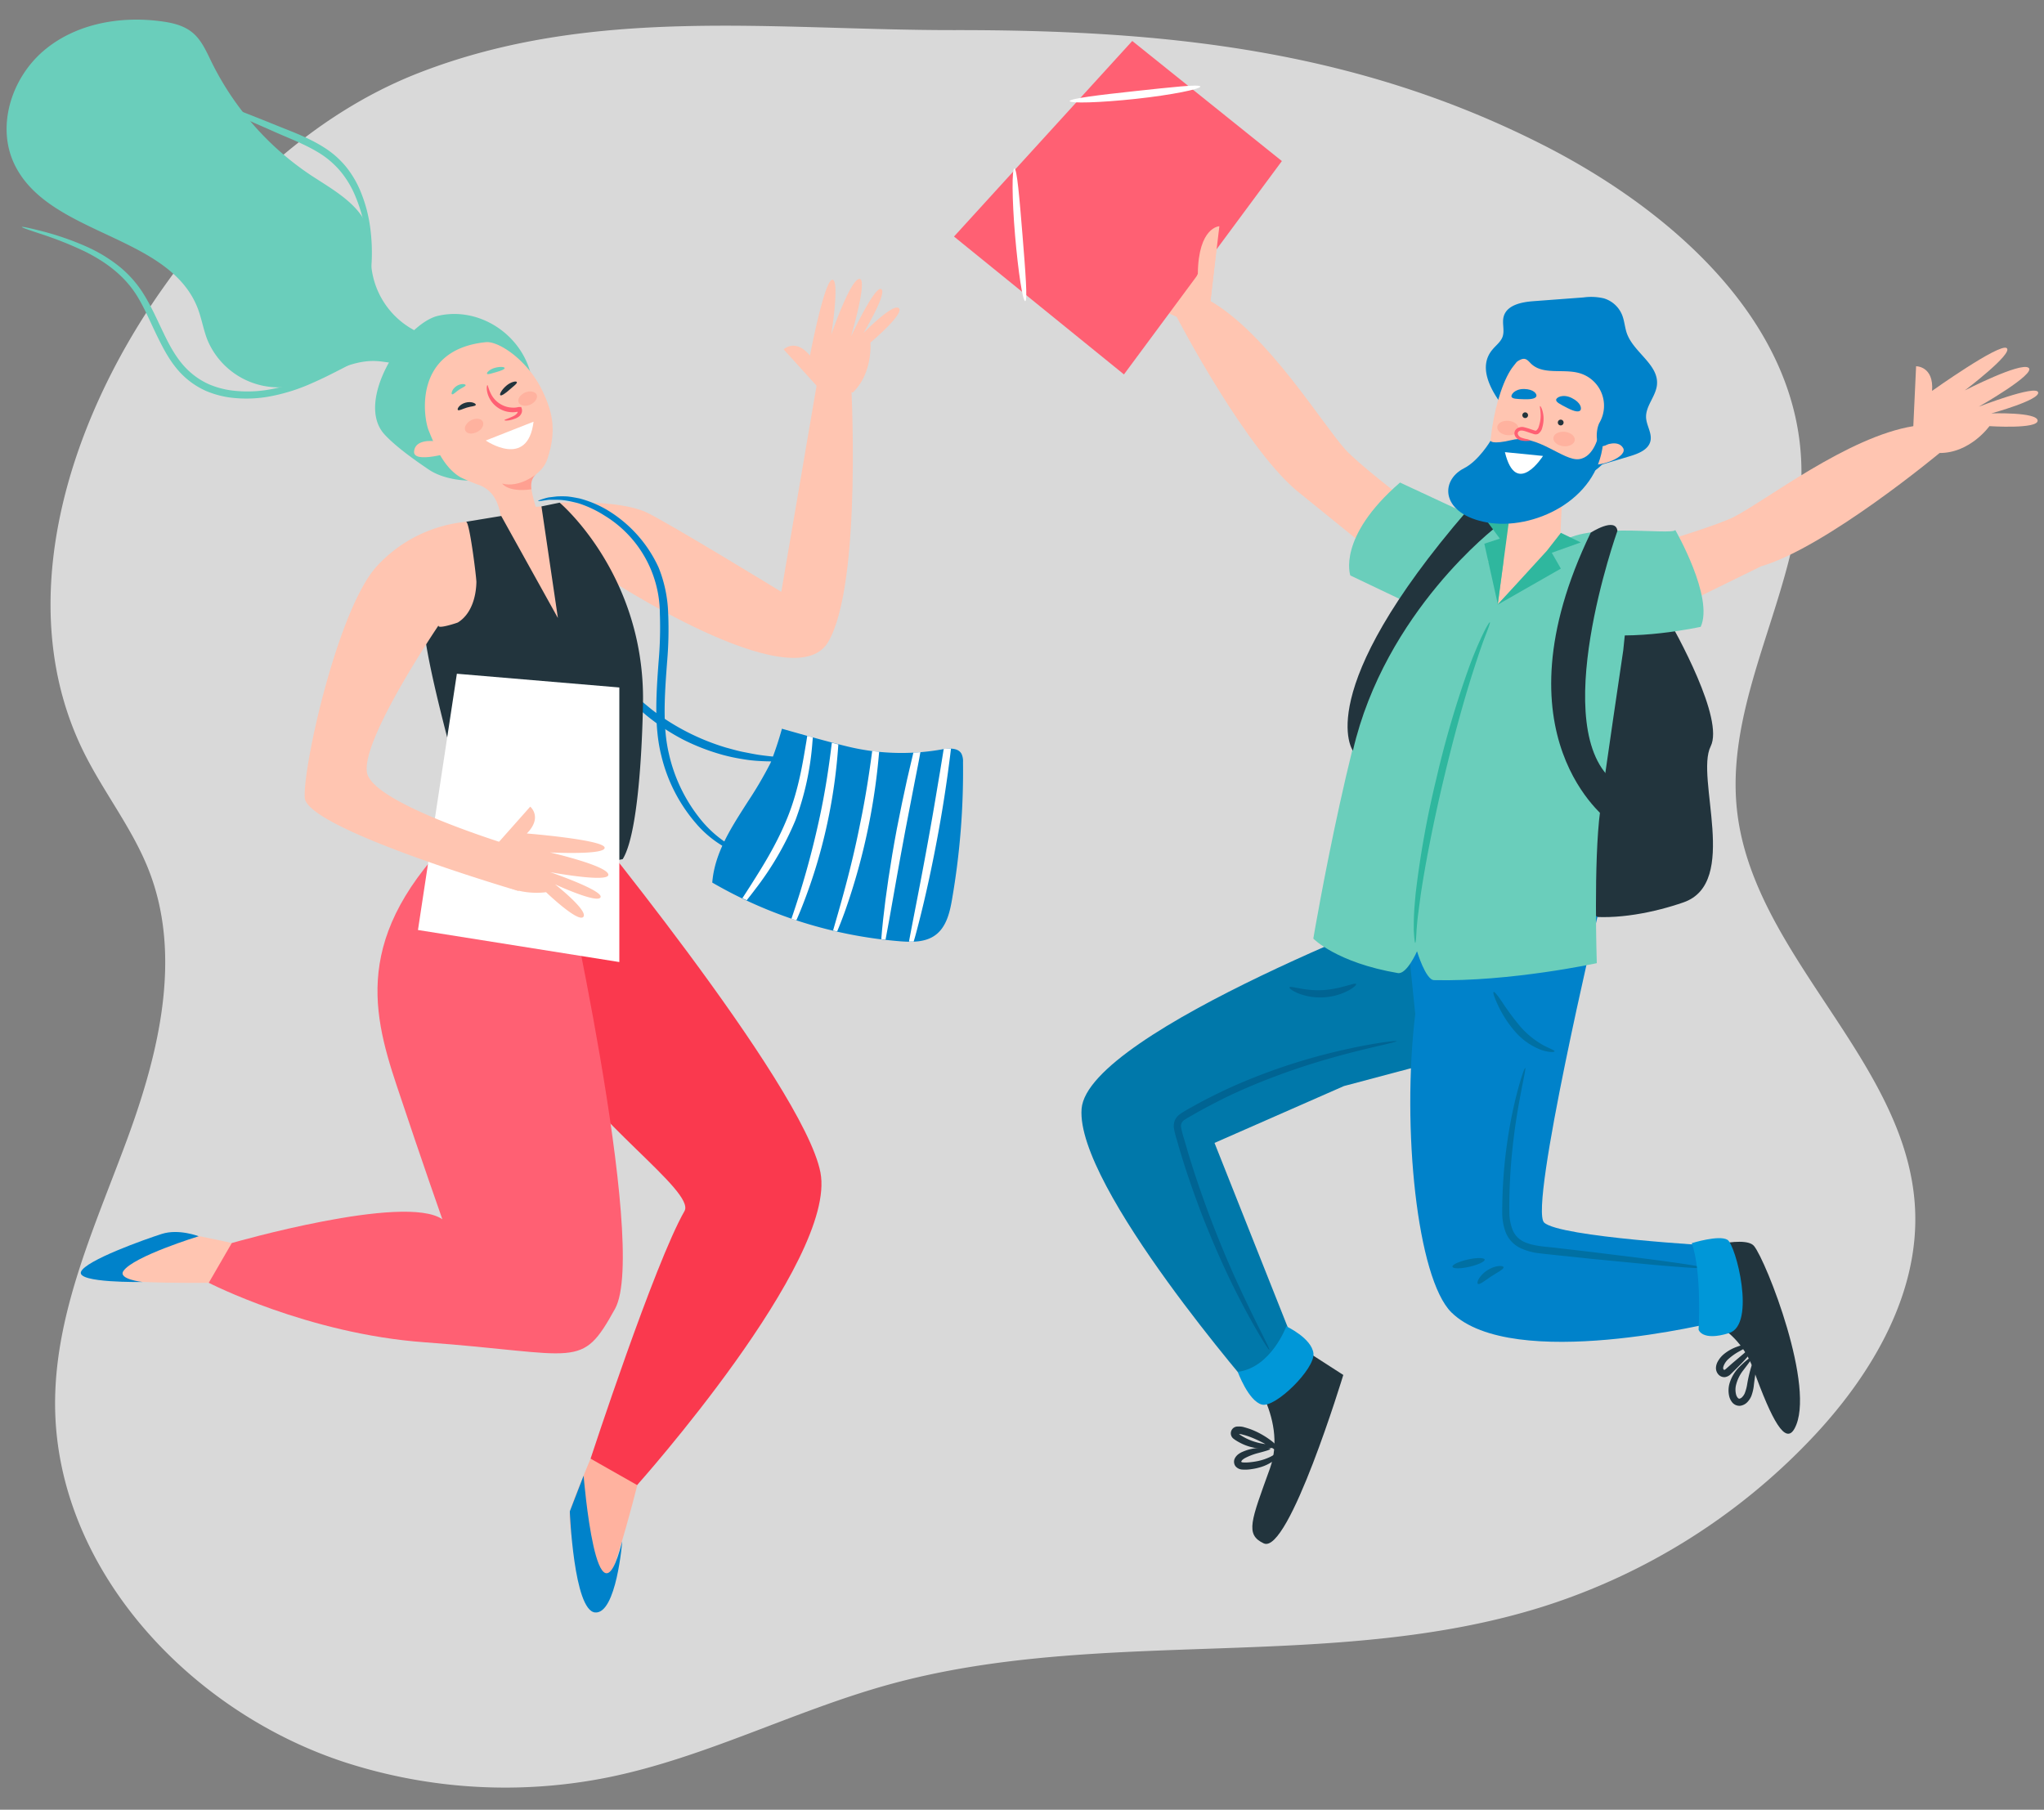 <svg id="Layer_1" data-name="Layer 1" xmlns="http://www.w3.org/2000/svg" viewBox="0 0 602.64 533.62"><rect x="0" y="0" width="602.64" height="533.62" fill="#808080" stroke="none"/><defs><style>.cls-1{opacity:0.7;}.cls-2{fill:#fff;}.cls-3{fill:#22343d;}.cls-4{fill:#f2a682;}.cls-5{fill:#0078aa;}.cls-6{fill:#0082ca;}.cls-7{fill:#ffc5b1;}.cls-8{fill:#6acebb;}.cls-9{fill:#ffa091;}.cls-10{fill:#0070a3;}.cls-11{fill:#006493;}.cls-12{fill:#0097d8;}.cls-13{fill:#2fb79e;}.cls-14{fill:#ffb29f;}.cls-15{fill:#ff6073;}.cls-16{fill:#fa394e;}</style></defs><g class="cls-1"><path class="cls-2" d="M455.1,42.82c37.84,19.27,74.9,52,76,94.41.91,34.62-22.65,67-19,101.45,4.59,43,49.94,73.89,52.49,117.09,1.5,25.21-12.38,49-29.6,67.45a186.82,186.82,0,0,1-80,50.49c-61.95,19.54-130.32,5.73-192.92,23-27.91,7.71-54,21.45-82.37,27.28A153.59,153.59,0,0,1,102,519.73C55.4,504.66,15.56,461.56,16.25,412.55c.38-26.84,12.19-51.95,21.43-77.15S53.66,282,44,256.93c-4.83-12.53-13.43-23.23-19.37-35.28-21.4-43.41-4.72-96.73,23.13-136.31C67,58,92.24,33.69,123.42,21.52c51.29-20,104.83-12.59,157.89-12.64C342.74,8.81,399.35,14.44,455.1,42.82Z"/></g><path class="cls-3" d="M490,179.27l.83,1.42c3.6,6.24,17.55,31.35,13.53,39.38-4.6,9.19,8.62,40.22-8,46s-46,9.77-47.7-14.94,29.88-79.3,29.88-79.3"/><polygon class="cls-4" points="395.31 247.95 397.54 289.58 459.95 264.75 395.31 247.95"/><path class="cls-3" d="M380.74,395.56l15.31,9.86s-16.12,53.09-23.46,49.66c-5.56-2.61-3.72-6.66,1.82-22.06s-7.76-30.69-7.76-30.69Z"/><path class="cls-5" d="M448.2,306.43s-23.6-32.87-24.69-40.77c0,0-102.8,38.33-104.62,61.27s51.81,84.45,51.81,84.45l12.11-12.11L358.08,337l38.17-16.77Z"/><path class="cls-3" d="M497.69,369.09s16.52-5.27,19.46-1.69c3.58,4.38,18.43,42.1,11.93,53.84-2.65,4.81-6.56-2.08-12.11-17.47s-20.68-16.62-20.68-16.62Z"/><path class="cls-6" d="M505.62,367.36s10.65,11.21.58,22.38c0,0-60.19,15-78.27-2.76-10.13-10-14.71-54.42-10.67-88l-5.53-54.1s14.81,7.54,19.88,9.78C441.28,259,471,270.28,471,270.28s-20.27,85.87-15.74,90.2S505.62,367.36,505.62,367.36Z"/><path class="cls-7" d="M441.32,167.7s-37.76-27.52-44.65-35.14-22.88-34-39.78-43.8L359,70.13s-1.5-.1-3.59,6.94c0,0-13.55-20.35-16-19.62s7.08,16.07,7.08,16.07S334.2,59.79,331.34,60.57s9.61,16,9.61,16-13.37-12.1-14.83-10.22,10.66,10.74,10.66,10.74-12.52-5.25-13.5-2.88S336,80.77,336,80.77s2.45,9.44,10.9,12.63c0,0,21,40.47,36.89,52.48l51.49,41.72Z"/><path class="cls-7" d="M457.06,169.26s45.1-12.23,54.25-16.89,33.53-23.62,52.8-26.71l.82-17.67s5.27-.06,4.71,7.27c0,0,19.92-14.18,22-12.62s-12.35,12.48-12.35,12.48,16.4-8.43,18.8-6.68-14.68,11.48-14.68,11.48,16.81-6.53,17.5-4.26-13.79,6.23-13.79,6.23,13.57-.44,13.64,2.13-14.21,1.63-14.21,1.63-5.65,7.95-14.69,7.92c0,0-33.5,27.87-52.65,33.42L463.72,194.2Z"/><path class="cls-8" d="M462.3,159.5l18.18,13.85-1.89,18.39S473,229.35,471.79,239c-2,15-1,45-1,45s-25.54,5.53-48,5c-2.47-.06-5-8.51-5-8.51s-3,6.88-5.66,6.43c-18.18-3.12-24.92-10.17-24.92-10.17S399.68,203,412,181.3s16.86-28.61,16.86-28.61l22.3,2.05Z"/><path class="cls-8" d="M416.35,178.37l-18.23-8.69s-4-11.24,14.65-27.4l25.74,12Z"/><path class="cls-8" d="M459.39,161c5.6-7.57,33.68-3,34.54-4.72,0,0,11.47,19.89,7.49,28.55,0,0-20.12,4.43-33.56,1.59C455.56,183.76,449.32,174.54,459.39,161Z"/><path class="cls-9" d="M460.55,146.79s-5.93,2.4-9.94,1.69a14.87,14.87,0,0,0,9.86,1Z"/><path class="cls-8" d="M442.51,154s10.34.33,22.35,8l-6.34,11.68-30.69-2.34,5.33-13Z"/><path class="cls-10" d="M458.32,310c0,.26-1.59.39-3.94-.43a19.24,19.24,0,0,1-7.76-5.49,33.34,33.34,0,0,1-5.06-7.89c-1-2.16-1.45-3.56-1.19-3.7s1.18,1,2.5,2.95a76.23,76.23,0,0,0,5.35,7.22,25.58,25.58,0,0,0,6.78,5.53C457,309.25,458.37,309.66,458.32,310Z"/><path class="cls-11" d="M399.82,290.14c.15.23-.68,1.12-2.39,2a17.92,17.92,0,0,1-14.66.76c-1.79-.74-2.71-1.53-2.59-1.78.27-.57,4.49,1.16,9.89.82S399.5,289.6,399.82,290.14Z"/><path class="cls-10" d="M502.2,373.84c0,.14-1.54.12-4.29-.06s-6.69-.49-11.58-.94l-17.15-1.66-10.12-1.06c-1.76-.2-3.52-.36-5.38-.6a17.38,17.38,0,0,1-5.66-1.63,8.81,8.81,0,0,1-4.11-4.57,16.54,16.54,0,0,1-1-5.64c0-3.62.12-7,.34-10.26a146,146,0,0,1,2.23-17.18c.93-4.84,1.94-8.7,2.72-11.34s1.35-4.06,1.48-4c.34.09-1.22,6-2.71,15.62-.72,4.83-1.41,10.6-1.75,17-.16,3.2-.28,6.63-.21,10.07a14.49,14.49,0,0,0,.9,4.9A6.59,6.59,0,0,0,449,366c3,1.54,6.78,1.55,10.26,2l10.11,1.18,17.1,2.12c4.86.64,8.79,1.19,11.51,1.62S502.21,373.69,502.2,373.84Z"/><path class="cls-10" d="M437.73,371.39c.13.58-1.88,1.53-4.49,2.13s-4.84.62-5,0,1.88-1.53,4.49-2.13S437.6,370.81,437.73,371.39Z"/><path class="cls-10" d="M443.29,373.65c.12.6-1.67,1.42-3.61,2.7s-3.44,2.55-3.94,2.2.43-2.49,2.77-4S443.21,373.08,443.29,373.65Z"/><path class="cls-11" d="M411.76,307c0,.15-1.91.61-5.41,1.43s-8.55,2-14.72,3.78a203.69,203.69,0,0,0-21.23,7.36c-3.91,1.62-8,3.43-12,5.53-2.05,1.06-4.12,2.14-6.17,3.33-1,.59-2.16,1.18-3,1.78a2.09,2.09,0,0,0-1,2.2,26.42,26.42,0,0,0,.86,3.36l1,3.44c.68,2.29,1.39,4.52,2.1,6.71,1.44,4.38,2.93,8.57,4.41,12.54,3,7.93,6,15,8.68,20.78s5,10.48,6.61,13.69,2.49,5,2.35,5.08-1.24-1.58-3.08-4.68-4.37-7.66-7.25-13.43-6-12.79-9.16-20.73c-1.54-4-3.07-8.19-4.55-12.59-.73-2.2-1.46-4.45-2.15-6.75-.34-1.15-.69-2.3-1-3.47a25.52,25.52,0,0,1-.94-3.72,4.45,4.45,0,0,1,.3-2.35,4.63,4.63,0,0,1,1.5-1.79,37.47,37.47,0,0,1,3.22-1.93c2.08-1.2,4.19-2.29,6.27-3.34,4.16-2.11,8.27-3.91,12.25-5.49a175.65,175.65,0,0,1,21.58-7c6.26-1.59,11.39-2.57,14.95-3.14S411.74,306.9,411.76,307Z"/><path class="cls-12" d="M500.8,392.07s1-17-2-25.51c0,0,8-2.5,10.5-1s8.51,25,.5,27.51S500.8,392.07,500.8,392.07Z"/><path class="cls-12" d="M364.89,404.4s3.18,8.76,7.18,9.76,15.68-10.58,15.18-15.08-8-8-8-8-4.45,12.14-14.26,13.41"/><path class="cls-13" d="M439.27,183.48c.13.06-.31,1.37-1.21,3.65s-2.06,5.65-3.41,9.84c-2.73,8.36-6,20.1-9.1,33.17s-5.39,25-6.68,33.73c-.29,2.17-.55,4.14-.78,5.88s-.32,3.23-.44,4.45c-.11,2.44-.24,3.81-.39,3.82s-.3-1.35-.44-3.84c0-1.25,0-2.76.08-4.53s.26-3.76.46-6a281.72,281.72,0,0,1,6.11-34,291.87,291.87,0,0,1,9.75-33.17c1.54-4.15,3-7.45,4.07-9.67S439.14,183.41,439.27,183.48Z"/><path class="cls-3" d="M476.87,156.53s-21.08,59-.53,74.3l-2.1,11.07S440,217.13,469,157.06C469,157.06,476.34,152.32,476.87,156.53Z"/><path class="cls-3" d="M441.31,155.22s-32.94,25-42.43,66.13c0,0-12.63-17.1,33.74-70.85Z"/><path class="cls-6" d="M440,103.11c1-1.24,2.44-2.26,3-3.78.68-1.91-.2-4.07.34-6,.93-3.38,5.22-4.26,8.71-4.52l14.81-1.11a16.5,16.5,0,0,1,6,.27,8.42,8.42,0,0,1,5.39,4.9c.71,1.77.79,3.73,1.44,5.52,2.05,5.6,9.41,9.13,8.84,15.07-.33,3.42-3.39,6.26-3.21,9.7.13,2.36,1.82,4.6,1.28,6.91-.59,2.51-3.46,3.65-5.93,4.41L471,137.37c-2.9.88-6.08,1.75-8.9.63a13.3,13.3,0,0,1-4.05-3C452.1,129.34,431.82,112.84,440,103.11Z"/><path class="cls-6" d="M475.6,113.3a5.29,5.29,0,0,1,4,5.35C479.47,123,476.77,137,467,140.42c-.4.14,4-25.29,4-25.29Z"/><path class="cls-7" d="M438.64,165.52s8.86-14.42,6.93-18c-.48-.9-2.84-1.74-3.84-2.92-5.35-6.36-1.08-29.93,4.58-36.78,4.45-5.4,1.84-4.68,16.65-2.32s12.88,17.38,10.06,25.88c-2.67,8-7.43,12.91-12.47,15.41l-.54,12-2.65,3.4-4,3.79Z"/><path class="cls-7" d="M473,131.38s4-1.85,5.53.69-6.41,5.7-10.17,4.83Z"/><path class="cls-14" d="M458,129.11c-.12,1.17,1.19,2.26,2.92,2.45s3.25-.61,3.38-1.78-1.19-2.26-2.92-2.45S458.08,127.94,458,129.11Z"/><path class="cls-14" d="M441.45,125.86c-.13,1.17,1.18,2.27,2.92,2.45s3.25-.61,3.37-1.78-1.18-2.26-2.92-2.44S441.57,124.7,441.45,125.86Z"/><path class="cls-6" d="M466,120.92c.33-.55.1-2.22-2.56-3.55s-4.62-.17-4.64.52,1,1.22,3.34,2.42S465.62,121.52,466,120.92Z"/><path class="cls-6" d="M453,116.7c.07-.6-.8-1.93-3.6-2s-4,1.71-3.75,2.3,1.33.65,3.82.72S452.92,117.36,453,116.7Z"/><path class="cls-3" d="M450.52,122.44a.84.84,0,1,1-.84-.85A.85.85,0,0,1,450.52,122.44Z"/><polygon class="cls-7" points="444.84 153.99 441.6 178.14 460.02 158.74 452.18 153.65 444.84 153.99"/><polygon class="cls-13" points="456.06 162.41 460.2 157.11 466.05 159.94 457.52 162.99 460.19 167.66 441.5 178.34 456.06 162.41"/><polygon class="cls-13" points="441.6 178.14 444.84 153.99 438.23 153.43 442.2 158.82 437.63 160.32 441.6 178.14"/><path class="cls-6" d="M471.62,124.57a10,10,0,0,0-6-14.56c-4.75-1.35-10.71.65-14.24-2.8-.57-.56-1.11-1.28-1.9-1.39-1.48-.2-2.86,1.84-4.16,1.12a1.85,1.85,0,0,1-.75-1.71c.1-2.48,2.54-4.24,4.93-4.94s5-.77,7.2-1.88c1.84-.92,3.51-2.56,5.56-2.43a7,7,0,0,1,3.22,1.41c2.61,1.72,5.28,3.5,7.09,6a18.76,18.76,0,0,1,2,3.93,35.15,35.15,0,0,1,2.12,17.81c-.37,2.65-1.35,6.07-4.35,6.46C470.45,131.89,470.36,126.82,471.62,124.57Z"/><path class="cls-6" d="M471.37,128.05s-1.25,6.76-5.84,7.34-12.25-7.45-19.68-5.67c-6.2,1.48-6.38.24-6.38.24s-3.48,5.9-7.8,8.1c-7.36,3.75-6.71,13.61,6.8,16s32.5-6.43,34.15-23.29Z"/><path class="cls-15" d="M451.17,129.93c0,.08-.3.07-.81.08a6.46,6.46,0,0,1-2.28-.24,2.64,2.64,0,0,1-1.35-1.15,1.71,1.71,0,0,1,.41-2.18,2.64,2.64,0,0,1,2.26-.46,20.05,20.05,0,0,1,2,.61l1,.33c.32.1.43.1.56,0a2.24,2.24,0,0,0,.75-1.24,10.18,10.18,0,0,0,.53-3c0-1.78-.35-2.88-.18-2.94s.79,1,1,2.91a9.12,9.12,0,0,1-.33,3.37,3,3,0,0,1-1.26,1.92,1.79,1.79,0,0,1-1.4,0l-1-.32c-1.35-.45-2.6-1-3.28-.42s-.08,1.46.62,1.79a10.72,10.72,0,0,0,2,.53C450.93,129.7,451.2,129.86,451.17,129.93Z"/><path class="cls-2" d="M443.7,133.32l11.23,1.12S447,147,443.7,133.32Z"/><path class="cls-3" d="M461,124.58a.85.85,0,1,1-.85-.84A.85.85,0,0,1,461,124.58Z"/><path class="cls-3" d="M378.3,428.63c-.2.24-1.61-.71-3.91-2.08a39.45,39.45,0,0,0-4.11-2.14,24.88,24.88,0,0,0-2.52-1c-.45-.14-.9-.28-1.37-.39a3.56,3.56,0,0,0-1.11-.18h0l.37.26c.35.23.71.44,1.06.64a16.78,16.78,0,0,0,2.11,1,18.71,18.71,0,0,0,3.81,1c2.24.36,3.67.26,3.72.56s-1.35.85-3.83.86a14.9,14.9,0,0,1-4.32-.67,14.49,14.49,0,0,1-2.45-1c-.41-.21-.82-.43-1.23-.69a6.36,6.36,0,0,1-.74-.51,2,2,0,0,1,1.25-3.66,5.16,5.16,0,0,1,1.92.24c.52.14,1,.3,1.5.46a22.38,22.38,0,0,1,2.7,1.18,24.24,24.24,0,0,1,4.13,2.68C377.43,427.06,378.49,428.42,378.3,428.63Z"/><path class="cls-3" d="M377.76,427.59c.22.11-.31,1.69-2.36,3.2a12.83,12.83,0,0,1-3.93,1.87,16,16,0,0,1-2.5.53,11.16,11.16,0,0,1-2.9.11,2.75,2.75,0,0,1-1.83-1,2.26,2.26,0,0,1-.17-2.29,3.63,3.63,0,0,1,1.13-1.29,6,6,0,0,1,1.22-.67,14,14,0,0,1,4.2-1.08c2.4-.22,3.85,0,3.89.25s-1.41.66-3.61,1.24a18.14,18.14,0,0,0-3.62,1.36,5,5,0,0,0-.83.52,1.9,1.9,0,0,0-.48.57c0,.15,0,.1,0,.14a.9.9,0,0,0,.45.16,11.32,11.32,0,0,0,2.29-.07,21.16,21.16,0,0,0,2.27-.36,16,16,0,0,0,3.62-1.25C376.56,428.52,377.48,427.39,377.76,427.59Z"/><path class="cls-3" d="M516.4,396.6c.13,0,.24.43.06,1.15a6.82,6.82,0,0,1-1.49,2.62c-.81.95-1.79,1.93-2.9,3.05l-1.77,1.74a3,3,0,0,1-1.72.9,2.35,2.35,0,0,1-2.11-1,2.83,2.83,0,0,1-.53-2,4.24,4.24,0,0,1,.53-1.62,7.52,7.52,0,0,1,1.79-2.16,12.86,12.86,0,0,1,3.86-2.17c2.31-.85,3.82-1,3.9-.7s-1.25.94-3.26,2.07a16.58,16.58,0,0,0-3.18,2.26c-1,.85-1.9,2.64-1.39,3.06a.42.42,0,0,0,.18.15s.24-.08.52-.34l1.83-1.62c1.18-1,2.3-1.94,3.17-2.68C515.66,397.87,516.1,396.56,516.4,396.6Z"/><path class="cls-3" d="M518.52,398.24c.29.1-.11,1.94-.64,4.89-.26,1.48-.53,3.22-.77,5.2a12.89,12.89,0,0,1-.76,3.31,5.79,5.79,0,0,1-1.1,1.71,3.6,3.6,0,0,1-2.1,1.15,2.74,2.74,0,0,1-2.44-1,4.65,4.65,0,0,1-.91-1.93,7.57,7.57,0,0,1,.1-3.59,11.5,11.5,0,0,1,2.9-4.9c2.21-2.21,3.75-3.24,3.94-3.08s-1,1.73-2.78,4.06a11.35,11.35,0,0,0-2.13,4.38,5.7,5.7,0,0,0,0,2.63,2.44,2.44,0,0,0,.49,1.05c.24.27.39.31.55.29a1.55,1.55,0,0,0,.82-.51,3.65,3.65,0,0,0,.71-1.06,12.66,12.66,0,0,0,.74-2.77,41,41,0,0,1,1.25-5.26C517.33,399.83,518.25,398.15,518.52,398.24Z"/><polygon class="cls-15" points="281.27 69.75 331.38 110.4 377.94 47.49 333.83 12.08 281.27 69.75"/><path class="cls-2" d="M299.08,49.68c.75-.06,1.5,8.76,2.38,19.56s1.55,19.5.81,19.56-2.08-8.65-3-19.45S298.33,49.74,299.08,49.68Z"/><path class="cls-2" d="M353.89,25.52c.13.71-8.27,2.47-19,3.63s-19.46,1.37-19.5.65S324,28,334.57,26.87,353.76,24.75,353.89,25.52Z"/><path class="cls-7" d="M356.89,88.76l2.62-22.05s-6.19.17-6.35,14l-1.79,4.56L354.14,89Z"/><path class="cls-6" d="M178.32,195.72c.35-.23,2.42,2.74,6.41,6.87,1,1,2.11,2.15,3.39,3.25s2.65,2.25,4.12,3.44A67.82,67.82,0,0,0,214,220.42c1.82.49,3.55,1,5.21,1.32s3.19.64,4.61.85c5.69.82,9.3.76,9.32,1.18s-3.59,1-9.51.6a40.7,40.7,0,0,1-4.81-.56,54.44,54.44,0,0,1-5.45-1.15,63.23,63.23,0,0,1-11.92-4.56,64.14,64.14,0,0,1-10.67-7,55.07,55.07,0,0,1-4.12-3.75,41.51,41.51,0,0,1-3.27-3.57C179.62,199.21,178.08,195.86,178.32,195.72Z"/><path class="cls-7" d="M165,148.21s17.07-.92,25.35,2.76c5.66,2.52,40,23.53,40,23.53l10.89-63.63,9.61-.1s3.57,61.43-6.74,78.63-65.92-19.49-65.92-19.49Z"/><path class="cls-8" d="M141.67,141.6c-4.9.48-11.19-.39-15.27-3.15s-9.67-6.71-13-10.32c-9.06-9.8,5.87-32.71,15.73-35,11.79-2.73,23.92,5,27.18,16.47a16.44,16.44,0,0,1-.16,8.15c-1.95,8.55-7.81,16.87-16.35,18.84"/><path class="cls-14" d="M188.23,436.59s-10.72,43.75-14.38,36.77-6.47-24.93-5.81-27.71,6.08-15.52,6.08-15.52Z"/><path class="cls-7" d="M247.13,115.09c2.82.52.63-.46,4.29.66,6-5.73,5.21-14.73,5.21-14.73s10.07-8.47,8.4-10.13-10.42,7.27-10.42,7.27,7.11-11.85,5.2-12.92-8.92,14-8.92,14,5.16-17.33,2.44-17-8.24,16.41-8.24,16.41,2.61-16.42.27-16.16-6.56,22.36-6.56,22.36c-4.29-5.23-7.75-1.83-7.75-1.83l10.87,12A41.12,41.12,0,0,1,247.13,115.09Z"/><path class="cls-7" d="M143.28,100.89c3.67-.37,12.45,5.25,16.85,14.79,2.47,5.34,4.17,10.76,1.33,19.45-1.33,4.08-4.12,4.59-4.74,6.42-.79,2.32,1.82,9.62,1.82,9.62l-10.4,4.2c-.67-5-1.44-10.06-6.55-12.24a52.76,52.76,0,0,1-5.76-2.37c-4.87-2.79-7.47-8.9-9.47-13.9C124.86,123.13,121.71,103.05,143.28,100.89Z"/><path class="cls-16" d="M151.83,246l15.72-10.25s69.38,83.93,74.35,110-54.06,92.14-54.06,92.14l-13.72-7.79s18.85-57.59,27.69-73c3.35-5.86-28.86-27.47-38.07-46.81C148.67,278.63,151.83,246,151.83,246Z"/><path class="cls-7" d="M62,378.24s-42.48.67-36.27-4.19S49.1,363.19,52,363.35s16.36,3.17,16.36,3.17Z"/><path class="cls-15" d="M138.55,241.82,165,251.43s26.42,116.24,16.33,134.49-10.4,13.19-56.25,9.86c-34.32-2.5-63.53-17.53-63.53-17.53l6.79-11.73s51-14.7,62.08-7c0,0-5.77-16.33-13.45-39.39S104,273.52,138.55,241.82Z"/><path class="cls-7" d="M171.06,162.63c0-7.72-2.48-13.31-10.2-13.31s-18.4,2.71-18.4,10.43,19.34,29.08,27.07,29.08S171.06,170.36,171.06,162.63Z"/><path class="cls-3" d="M165,148.21S189.59,168.9,189.59,206c0,0-.24,38.08-6,47.33a51.53,51.53,0,0,1-21,0c-12.22-2.52-24-11.53-24-11.53s-13.78-46.69-13.73-59.3c0-9.53,12.61-28.66,12.61-28.66l10.31-1.7,16.71,30.09-4.85-32.91Z"/><path class="cls-7" d="M128.17,130.1s-5.76-.84-6.09,3,11.53.1,11.53.1Z"/><path class="cls-15" d="M148.73,123.89c0-.19,1.07-.42,2.62-1.18a3.18,3.18,0,0,0,1-.72,1.13,1.13,0,0,0,.28-.48s0-.07,0-.08,0,0-.14,0a5.78,5.78,0,0,1-.92.11,8,8,0,0,1-2.16-.18,7.8,7.8,0,0,1-3.66-2,7.59,7.59,0,0,1-1.83-2.81c-.65-1.82-.36-3-.21-3s.28,1.12,1.06,2.62a7.39,7.39,0,0,0,4.93,3.85,8.05,8.05,0,0,0,1.81.18,5.67,5.67,0,0,0,1-.1,2.45,2.45,0,0,1,.74-.09h.35c.11,0,.11.21.17.3a2,2,0,0,1,0,1.49,2.45,2.45,0,0,1-.6.88,4,4,0,0,1-1.45.8C149.92,124.17,148.74,124.05,148.73,123.89Z"/><path class="cls-2" d="M157.31,124.34l-14.09,5.55S155.6,138.42,157.31,124.34Z"/><path class="cls-14" d="M137.21,127c.5.95,2,1.11,3.47.37s2.15-2.12,1.65-3.07-2.05-1.11-3.46-.37S136.71,126.06,137.21,127Z"/><path class="cls-14" d="M152.93,118.67c.42,1,2,1.27,3.42.64s2.31-2,1.89-2.93-2-1.27-3.43-.64S152.5,117.69,152.93,118.67Z"/><path class="cls-9" d="M158.14,139.78s-4.93,4.14-10.08,2.81c0,0,1.77,2.66,8.61,1.68C156.67,144.27,156.1,141.34,158.14,139.78Z"/><path class="cls-8" d="M133.29,116.26c-.34-.1-.08-1.5,1.28-2.41s2.76-.62,2.72-.26-1,.68-2,1.36S133.63,116.41,133.29,116.26Z"/><path class="cls-8" d="M148.79,108.51c.07.38-1.12.83-2.51,1.22s-2.45.78-2.68.49.74-1.34,2.31-1.76S148.73,108.17,148.79,108.51Z"/><path class="cls-6" d="M183.46,454.45s-1.69,21.53-8,21S168,445.65,168,445.65l4.07-10.53S176,483.87,183.46,454.45Z"/><path class="cls-6" d="M58.58,364.52s-5.88-2.28-10.86-.69S25.23,371.64,23.88,375,42,378,42,378s-7.26-.79-5.62-3.23C39.32,370.43,58.58,364.52,58.58,364.52Z"/><path class="cls-3" d="M140.27,119.4c-.12.4-1.31.38-2.62.78s-2.33,1-2.65.71.45-1.66,2.24-2.16S140.44,119,140.27,119.4Z"/><path class="cls-3" d="M147.5,116.53c-.29-.28.37-1.57,1.75-2.77s3-1.5,3.14-1.09-.94,1.16-2.16,2.24S147.81,116.83,147.5,116.53Z"/><path class="cls-6" d="M277.51,221c2.18-.39,5-.62,6,1.32a5.17,5.17,0,0,1,.42,2.41,221.93,221.93,0,0,1-3.22,40.36c-.68,4-1.7,8.27-4.94,10.64-2.93,2.15-6.87,2.1-10.49,1.81A131.48,131.48,0,0,1,210,260.24c.69-8.89,5.78-16.48,10.43-23.78A116.3,116.3,0,0,0,227.16,225a101.06,101.06,0,0,0,3.38-10.13s15.88,4.57,21.41,5.71A67.62,67.62,0,0,0,277.51,221Z"/><path class="cls-2" d="M221.22,261.22c3.16-5,7.66-11.94,11-20.27s4.53-16.49,5.53-22.34c.09-.58.17-1.11.26-1.64l1.62.45c0,.46-.06.91-.1,1.41a83.45,83.45,0,0,1-5,23,89.62,89.62,0,0,1-11.85,20.36c-.92,1.23-1.77,2.32-2.53,3.26l-1.28-.6C219.56,263.82,220.33,262.6,221.22,261.22Z"/><path class="cls-2" d="M245.25,219l1.92.5a160.22,160.22,0,0,1-3.3,23.47,156.18,156.18,0,0,1-7.73,25.2c-.47,1.17-.92,2.21-1.35,3.19-.48-.15-1-.32-1.44-.49a257,257,0,0,0,8-28.44C243.34,233.53,244.5,225.33,245.25,219Z"/><path class="cls-2" d="M257.15,221.44c.68.09,1.36.17,2.05.23a190.2,190.2,0,0,1-3.06,21.58,187,187,0,0,1-7.07,25.61c-.83,2.28-1.59,4.22-2.25,5.78-.4-.09-.8-.17-1.2-.27,1.74-6.12,5.29-17.83,8-31.62C255.26,234.84,256.36,227.49,257.15,221.44Z"/><path class="cls-2" d="M264.41,244.44c1-5.16,2-10,3-14.47.66-2.93,1.33-5.61,1.89-8.07.69,0,1.38-.06,2.06-.12-.44,2.66-1.06,5.55-1.66,8.67-.86,4.44-1.8,9.33-2.79,14.46-1.93,10.26-3.54,19.58-4.74,26.32-.41,2.27-.76,4.21-1.08,5.83-.42-.05-.84-.08-1.26-.14.12-1.65.31-3.64.56-5.95C261.13,264.15,262.47,254.74,264.41,244.44Z"/><path class="cls-2" d="M274.48,243.22c1-5.6,1.86-10.93,2.69-15.79.37-2.31.74-4.5,1.06-6.57a11.94,11.94,0,0,1,2.15-.13c-.25,2.22-.57,4.58-.9,7.05-.67,4.9-1.5,10.27-2.5,15.88-2,11.23-4.25,21.31-6.12,28.54-.53,2.07-1,3.87-1.48,5.44-.46,0-.92,0-1.38,0,.31-1.67.68-3.61,1.11-5.85C270.53,264.49,272.51,254.4,274.48,243.22Z"/><path class="cls-6" d="M158.66,147.7c0-.08.44-.27,1.35-.56a17.34,17.34,0,0,1,1.72-.47l2.42-.29a29.08,29.08,0,0,1,3.06,0c1.11.1,2.31.33,3.6.58a32.2,32.2,0,0,1,8.18,3.4,38.35,38.35,0,0,1,15.2,17A39.42,39.42,0,0,1,197,180.8a111.22,111.22,0,0,1-.32,14.44c-.73,9.75-1.38,19,.56,27.12a47.24,47.24,0,0,0,9.61,19.6,33.41,33.41,0,0,0,11.66,9,34,34,0,0,0,3.82,1.43c.89.29,1.36.49,1.34.58s-.51.06-1.46-.08a21.55,21.55,0,0,1-4.07-1,31.77,31.77,0,0,1-12.64-8.76A47.29,47.29,0,0,1,195,222.9c-2.17-8.51-1.54-18.14-.82-27.84a114.6,114.6,0,0,0,.37-14.12,34,34,0,0,0-16.45-29,32.54,32.54,0,0,0-7.61-3.56c-1.2-.3-2.33-.58-3.37-.75s-2-.26-2.9-.26l-2.34,0c-.68.06-1.24.18-1.7.23C159.2,147.76,158.69,147.79,158.66,147.7Z"/><polygon class="cls-2" points="182.6 283.67 123.23 274.22 134.7 198.66 182.6 202.71 182.6 283.67"/><path class="cls-7" d="M137.43,153.86A41,41,0,0,0,111.06,167c-11.46,12.61-21.78,59-21.21,68.22s63.05,27.51,63.05,27.51l2.3-12s-45.29-13.18-47-22.93S129,184.86,129.4,184.25c-1.05,1.55,5.41-.59,5.6-.71,3.92-2.43,5.36-7.45,5.46-11.89C140.48,170.41,138.45,153.82,137.43,153.86Z"/><path class="cls-7" d="M146,255.15c-.22,2.85.55.27-.17,4,6.33,5.36,15.17,3.92,15.17,3.92s9.5,9.12,11,7.27-8.34-9.58-8.34-9.58,12.54,5.81,13.4,3.8-14.84-7.39-14.84-7.39,17.78,3.29,17.13.63-17.19-6.45-17.19-6.45,16.61.85,16.1-1.46-22.93-4.13-22.93-4.13c4.74-4.82,1-7.91,1-7.91l-10.95,12.34A29.13,29.13,0,0,1,146,255.15Z"/><path class="cls-8" d="M125.12,98.71a24.12,24.12,0,0,1-15.66-20.45c-.23-3.14.16-6.35-.54-9.42-1.82-8-10.09-12.49-17-17A85.39,85.39,0,0,1,62.31,18.16c-1.5-3.07-2.91-6.35-5.54-8.53s-6-2.92-9.34-3.36C35.29,4.65,22.18,7,12.83,15S-1,36.89,4.05,48c9.84,21.54,45.86,20.89,54.28,43,1.14,3,1.64,6.2,2.81,9.19A22.74,22.74,0,0,0,84.7,114.07c9.13-1.26,17.17-8.14,26.36-7.6,3,.17,5.93,1.11,8.79.41s5.33-4.17,3.62-6.57"/><path class="cls-8" d="M119.38,99.88c.05.16-1.77.78-5,2.15s-7.66,3.59-13.18,6.47c-2.77,1.42-5.81,3-9.2,4.47a54.48,54.48,0,0,1-11.26,3.68,38,38,0,0,1-13.18.53,27.88,27.88,0,0,1-6.83-1.91,23.57,23.57,0,0,1-6.16-4c-3.73-3.35-6-7.65-8-11.69s-3.61-8-5.67-11.49c-4-7-10.34-11.17-15.78-13.89a106.77,106.77,0,0,0-13.6-5.39c-3.29-1.1-5.12-1.73-5.08-1.88s1.94.22,5.32,1.08a84,84,0,0,1,14,4.82,44.78,44.78,0,0,1,8.87,5.32,32.67,32.67,0,0,1,7.94,8.92c2.2,3.59,3.93,7.6,5.87,11.59s4.17,8,7.55,11a21.76,21.76,0,0,0,5.58,3.63,26,26,0,0,0,6.28,1.78,36.93,36.93,0,0,0,12.49-.39,54.12,54.12,0,0,0,10.95-3.38c3.35-1.37,6.41-2.85,9.22-4.19a130,130,0,0,1,13.55-5.89C117.44,100.11,119.35,99.76,119.38,99.88Z"/><path class="cls-8" d="M109.19,80.05c-.37,0-.29-4.46-1.39-11.45a46,46,0,0,0-3.48-11.79,28.76,28.76,0,0,0-3.76-6.08,26.2,26.2,0,0,0-5.65-5.11c-4.42-2.9-9.34-4.68-13.66-6.61S73,35.41,69.73,33.93C63.2,31,59.22,29,59.33,28.76s4.31,1.19,11,3.77c3.34,1.3,7.3,2.87,11.69,4.65s9.34,3.54,14.09,6.66a26.92,26.92,0,0,1,6.1,5.57A29.83,29.83,0,0,1,106.12,56a42.87,42.87,0,0,1,3.18,12.39,55,55,0,0,1,.29,8.55C109.5,79,109.33,80.06,109.19,80.05Z"/></svg>